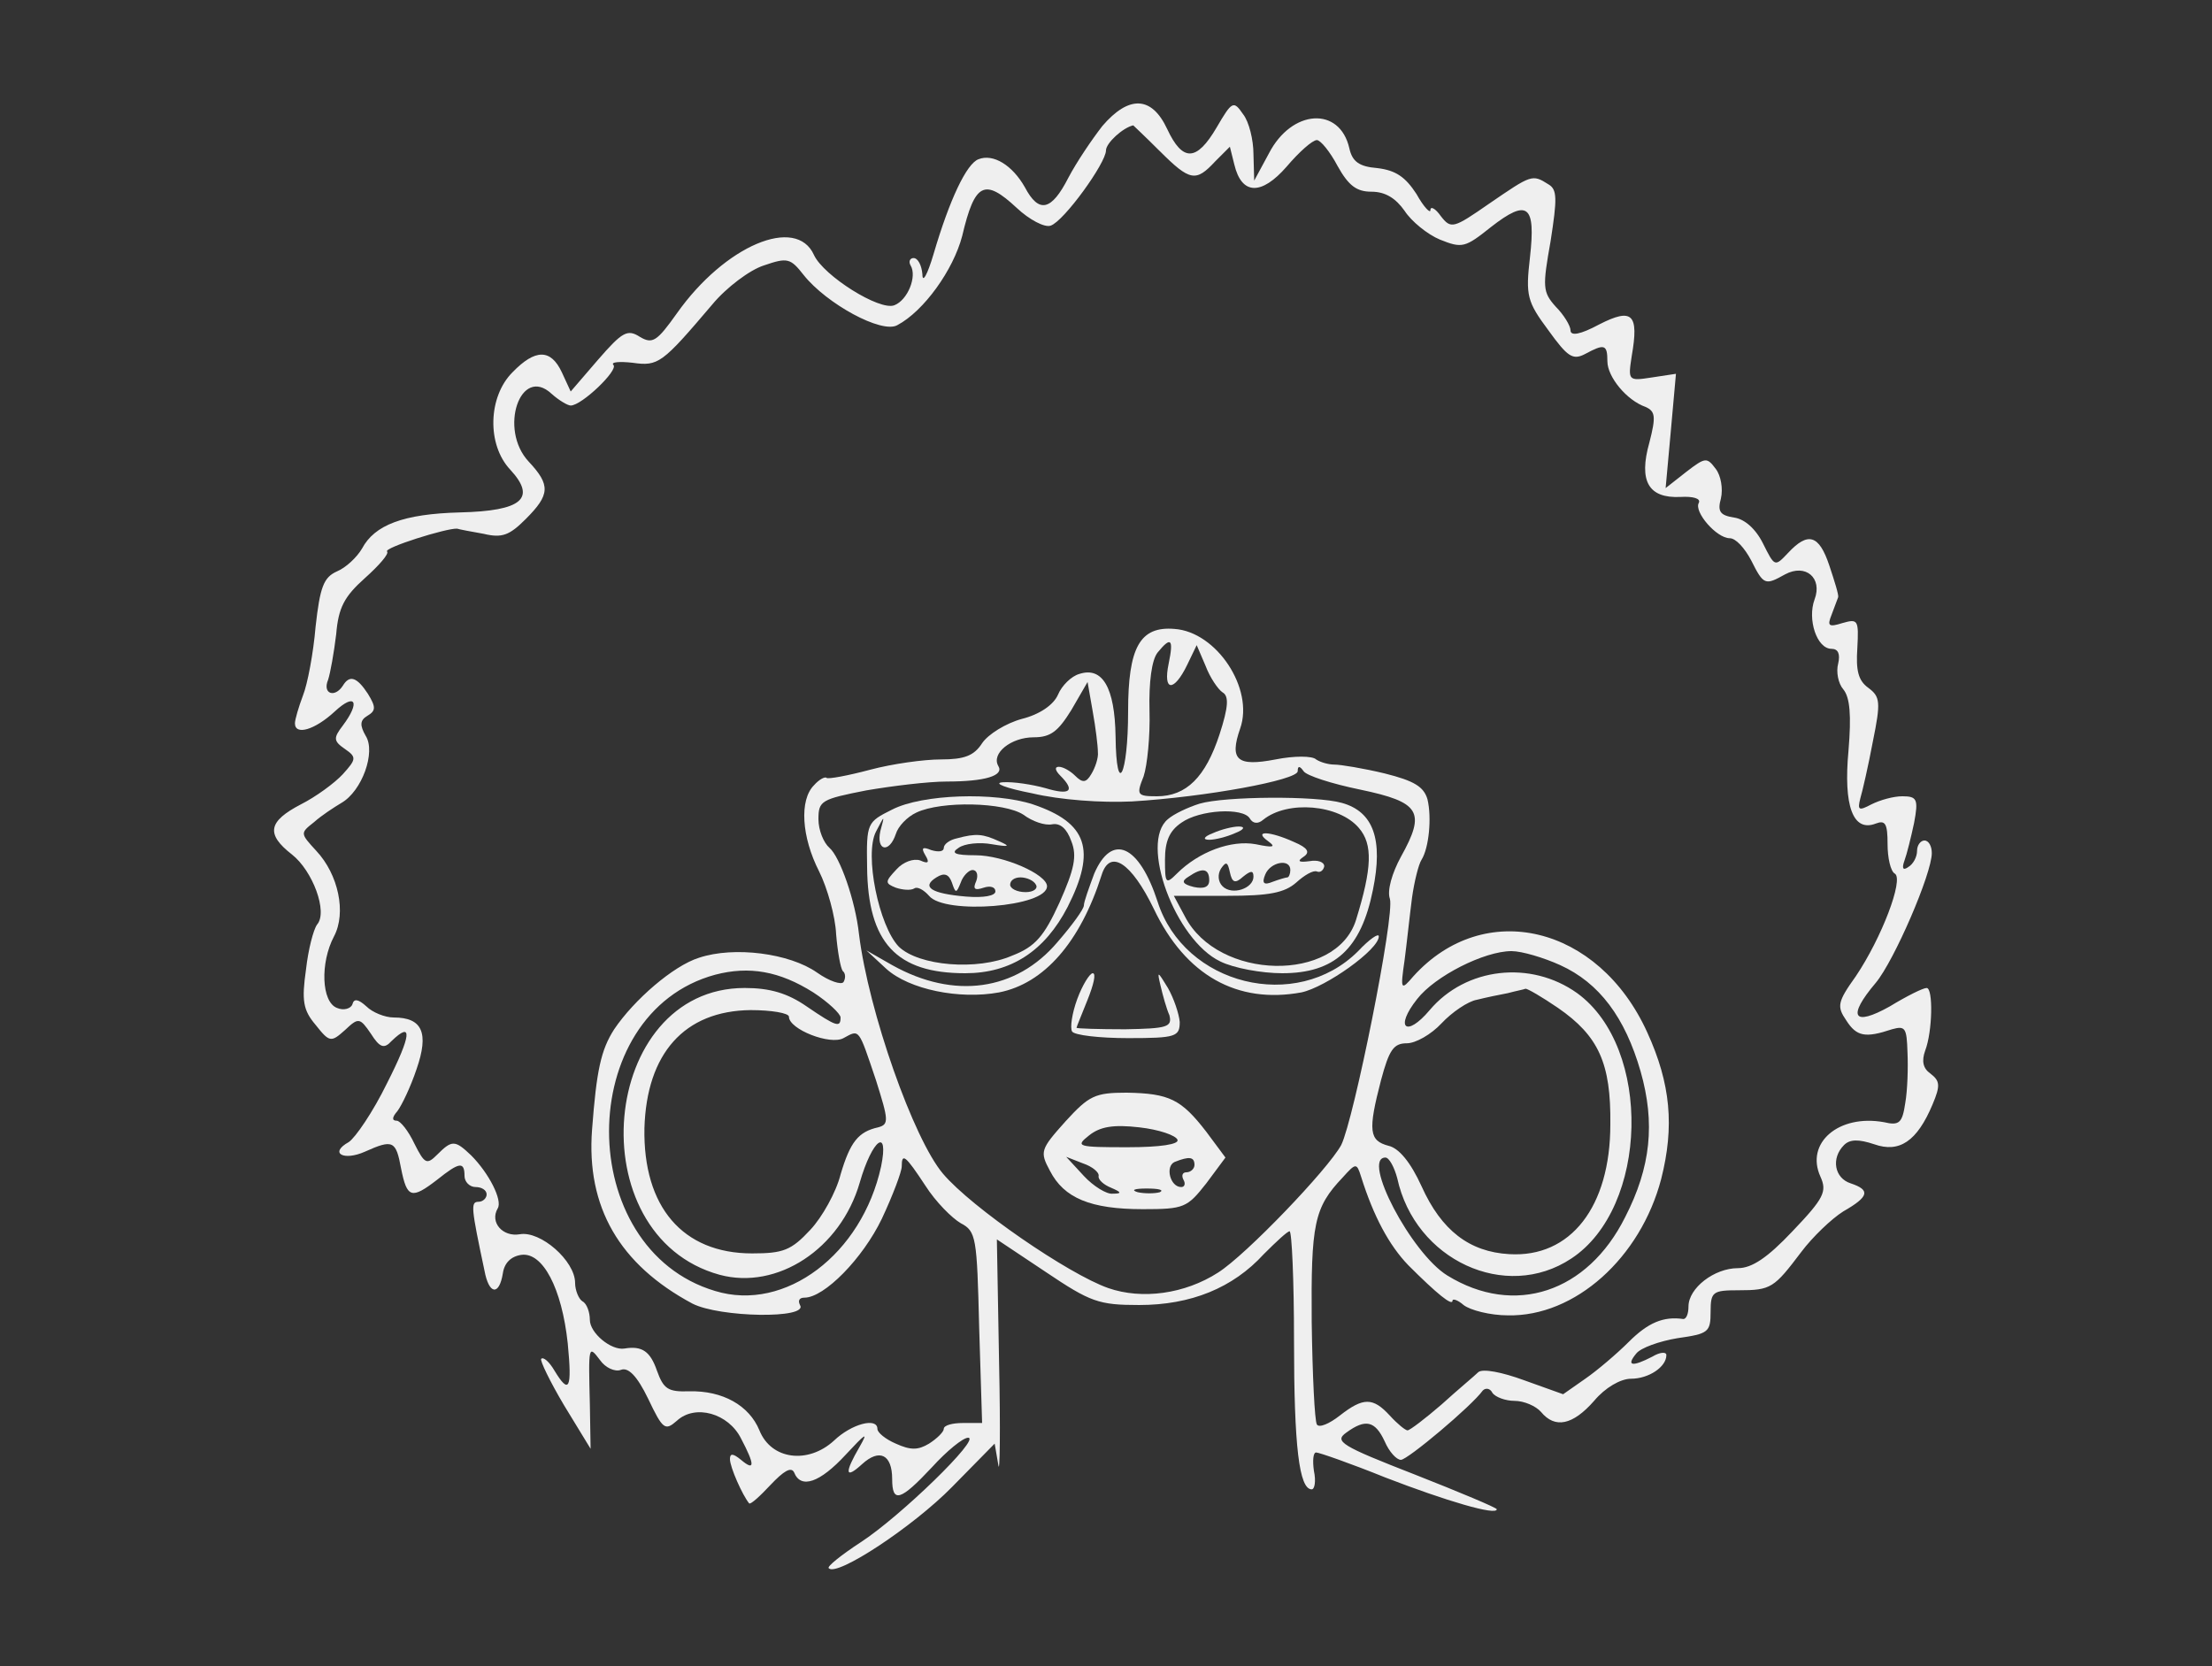  <svg version="1.0" xmlns="http://www.w3.org/2000/svg"  width="300pt" height="226pt" viewBox="0 0 300 226"  preserveAspectRatio="xMidYMid meet"><rect x="0" y="0" width="300" height="226" fill="#333333" stroke="none"/>  <g transform="translate(0,226) scale(0.1,-0.1)" fill="#efefef" stroke="none"> <path d="M1495 2089 c-14 -18 -35 -49 -46 -70 -23 -45 -40 -49 -59 -13 -17 30 -43 46 -63 38 -16 -6 -39 -54 -61 -129 -8 -27 -15 -40 -15 -27 -1 12 -6 22 -12 22 -5 0 -7 -5 -4 -10 9 -15 -4 -47 -22 -54 -20 -8 -96 40 -109 68 -24 54 -121 13 -186 -79 -27 -38 -33 -42 -50 -32 -17 11 -24 7 -57 -31 l-37 -43 -12 26 c-15 32 -36 32 -67 0 -33 -33 -35 -98 -3 -132 36 -39 16 -56 -68 -58 -77 -2 -116 -17 -133 -49 -7 -12 -22 -26 -34 -31 -18 -8 -23 -21 -29 -75 -3 -36 -11 -78 -17 -93 -6 -16 -11 -33 -11 -38 0 -17 27 -9 54 16 28 26 35 13 11 -19 -13 -17 -13 -21 3 -32 16 -11 15 -14 -3 -34 -11 -12 -37 -31 -57 -41 -44 -23 -48 -40 -12 -68 28 -22 49 -78 34 -95 -5 -7 -12 -34 -15 -61 -6 -42 -4 -55 13 -75 19 -24 21 -24 40 -7 18 17 20 17 35 -5 12 -19 18 -21 28 -10 29 28 27 8 -6 -57 -19 -39 -43 -74 -52 -80 -27 -15 -7 -26 22 -13 38 17 42 15 49 -23 8 -40 14 -42 49 -15 30 24 37 25 37 5 0 -8 7 -15 15 -15 8 0 15 -4 15 -10 0 -5 -5 -10 -11 -10 -11 0 -10 -8 8 -93 6 -33 20 -35 25 -4 2 14 11 23 25 25 29 4 55 -45 63 -120 6 -62 2 -70 -18 -37 -7 12 -15 19 -18 16 -2 -2 12 -31 31 -63 l36 -59 -1 60 c-2 81 -2 81 14 60 7 -10 20 -16 28 -13 10 4 22 -8 37 -39 20 -42 23 -44 39 -30 25 23 70 10 87 -24 19 -36 19 -45 0 -29 -11 9 -15 9 -15 1 0 -11 17 -49 26 -60 2 -2 15 10 29 25 18 19 28 25 32 17 9 -23 35 -14 70 24 27 29 31 32 19 11 -21 -36 -20 -45 3 -24 24 22 41 13 41 -20 0 -33 11 -30 54 16 20 22 42 40 49 40 18 0 -92 -107 -146 -142 -26 -17 -46 -33 -43 -35 11 -12 115 57 167 110 l58 59 5 -29 c2 -15 3 47 1 139 l-3 167 66 -44 c61 -41 72 -45 127 -45 70 0 127 23 169 69 17 17 32 31 35 31 3 0 6 -66 6 -148 0 -144 7 -202 24 -202 4 0 6 11 3 25 -2 14 -1 25 3 25 4 0 47 -15 94 -34 83 -32 151 -52 151 -43 0 2 -50 23 -111 47 -100 39 -110 45 -93 57 26 19 39 16 52 -12 6 -14 16 -25 22 -25 9 0 96 73 111 94 4 4 10 3 13 -3 4 -6 18 -11 30 -11 13 0 29 -7 36 -15 19 -23 43 -18 72 15 15 18 36 30 50 30 24 0 48 16 48 32 0 5 -9 4 -19 -2 -27 -14 -36 -13 -22 4 6 8 32 17 56 21 42 6 45 8 45 36 0 27 3 29 38 29 44 0 48 3 85 52 15 20 41 45 57 55 35 20 37 29 10 38 -22 7 -27 34 -9 52 8 8 20 8 41 1 34 -12 58 4 79 54 11 26 10 32 -3 42 -10 7 -12 17 -7 31 10 26 11 85 2 85 -5 0 -27 -11 -50 -25 -50 -28 -58 -14 -19 32 25 30 76 148 76 176 0 9 -4 17 -10 17 -5 0 -10 -6 -10 -14 0 -8 -5 -18 -12 -22 -7 -5 -9 -2 -5 9 3 8 9 32 13 51 6 32 4 36 -16 36 -12 0 -30 -5 -42 -11 -17 -9 -19 -8 -15 8 3 10 11 45 17 77 11 54 10 61 -6 73 -14 10 -17 24 -15 54 2 38 1 40 -20 34 -19 -6 -21 -4 -15 11 4 11 8 21 9 24 1 3 -5 22 -12 43 -14 42 -29 46 -56 17 -18 -19 -18 -19 -34 13 -10 20 -25 33 -39 35 -19 3 -23 8 -18 26 3 13 0 31 -7 40 -12 16 -14 16 -40 -4 l-28 -22 7 77 7 78 -33 -5 c-32 -5 -32 -4 -27 29 10 57 1 66 -44 43 -26 -14 -39 -16 -39 -8 0 6 -9 21 -20 32 -18 20 -18 27 -7 89 9 58 9 70 -3 77 -22 14 -23 13 -80 -26 -49 -34 -52 -35 -66 -17 -7 10 -14 14 -14 8 0 -5 -9 4 -19 22 -15 23 -28 32 -53 35 -25 2 -34 9 -38 27 -13 57 -78 53 -109 -7 l-20 -37 -1 36 c0 19 -6 44 -14 54 -13 19 -15 18 -36 -18 -27 -46 -46 -47 -67 -2 -21 45 -52 46 -88 4z m78 -34 c41 -41 49 -42 75 -14 l20 20 6 -24 c10 -42 37 -42 71 -3 17 20 35 36 41 36 5 0 18 -16 28 -35 15 -27 26 -35 46 -35 19 0 33 -9 45 -26 9 -14 31 -32 48 -39 30 -12 34 -11 69 17 50 39 61 30 53 -41 -6 -52 -4 -60 25 -99 26 -36 33 -41 50 -32 26 14 30 13 30 -10 0 -21 26 -53 52 -62 13 -6 14 -13 5 -48 -15 -53 -1 -76 42 -74 17 1 28 -2 25 -8 -7 -12 24 -48 42 -48 8 0 20 -13 29 -30 17 -34 19 -34 46 -19 28 15 51 -5 40 -34 -10 -27 3 -67 23 -67 9 0 12 -7 9 -20 -3 -11 0 -27 7 -35 9 -11 11 -35 7 -83 -7 -75 6 -111 37 -99 13 5 16 0 16 -28 0 -18 4 -37 10 -40 12 -8 -18 -87 -53 -139 -25 -35 -26 -41 -13 -60 14 -22 26 -24 62 -12 18 5 20 2 21 -31 1 -21 0 -52 -3 -69 -4 -27 -8 -31 -29 -26 -61 11 -107 -28 -86 -74 9 -20 5 -29 -38 -74 -34 -36 -55 -50 -74 -50 -32 0 -67 -27 -67 -52 0 -10 -3 -17 -7 -17 -27 4 -48 -5 -74 -31 -16 -16 -43 -39 -59 -50 l-30 -21 -53 19 c-30 11 -56 16 -62 11 -5 -5 -28 -24 -50 -44 -22 -19 -43 -35 -46 -35 -3 0 -14 9 -24 20 -23 25 -36 25 -68 0 -14 -11 -28 -17 -31 -12 -3 5 -6 67 -7 139 -1 133 3 155 42 196 18 20 19 20 25 1 17 -54 38 -93 64 -120 39 -39 60 -56 60 -48 0 3 7 1 15 -6 9 -7 36 -14 60 -14 91 -2 180 78 208 185 18 71 13 129 -19 199 -66 145 -221 182 -317 76 -17 -20 -18 -19 -12 22 3 23 7 61 10 84 3 22 9 46 13 52 10 16 14 57 8 82 -5 17 -18 25 -58 35 -29 7 -60 12 -68 12 -8 0 -19 3 -25 7 -5 5 -30 5 -55 0 -52 -10 -63 -1 -48 42 19 54 -32 131 -89 135 -47 4 -63 -25 -63 -112 0 -87 -16 -118 -17 -34 -1 67 -18 95 -49 85 -11 -3 -24 -16 -29 -28 -6 -14 -25 -27 -49 -33 -22 -6 -46 -21 -54 -33 -11 -17 -24 -22 -56 -22 -23 0 -66 -6 -96 -14 -30 -8 -57 -13 -59 -11 -2 2 -10 -2 -17 -10 -20 -20 -17 -70 7 -117 11 -22 22 -61 23 -85 2 -24 6 -46 9 -50 4 -3 4 -10 1 -15 -3 -4 -19 1 -36 13 -37 26 -112 36 -160 20 -35 -11 -88 -57 -115 -97 -18 -28 -24 -56 -30 -136 -8 -105 37 -183 136 -236 37 -19 158 -21 146 -2 -3 6 -1 10 6 10 27 0 79 53 105 107 15 32 27 64 27 71 0 19 5 15 32 -26 14 -22 36 -44 48 -51 21 -11 22 -19 25 -141 l4 -130 -26 0 c-14 0 -26 -3 -26 -8 0 -4 -9 -13 -20 -20 -15 -9 -25 -9 -45 0 -14 6 -25 15 -25 20 0 16 -35 7 -59 -16 -35 -32 -85 -26 -101 14 -14 34 -50 54 -95 53 -29 -1 -35 3 -44 28 -9 26 -20 34 -44 30 -18 -3 -47 21 -47 39 0 10 -4 22 -10 25 -5 3 -10 15 -10 25 0 30 -47 71 -75 66 -23 -4 -41 16 -30 35 7 11 -12 48 -36 72 -22 21 -26 21 -46 1 -14 -14 -17 -13 -31 15 -8 17 -19 31 -24 31 -7 0 -6 5 1 13 6 8 18 33 26 57 17 49 8 70 -31 70 -12 0 -29 7 -37 15 -11 10 -17 11 -19 3 -2 -6 -12 -9 -21 -5 -21 8 -23 61 -4 97 17 32 6 84 -24 116 -22 24 -22 24 -3 39 10 9 27 20 37 26 28 16 47 69 33 91 -8 14 -8 21 2 27 12 7 12 12 1 30 -15 23 -25 26 -34 11 -11 -17 -28 -11 -20 8 3 9 8 37 11 62 3 36 11 51 39 76 19 17 33 33 30 36 -5 5 81 32 95 31 3 -1 19 -4 36 -7 25 -6 35 -2 57 20 33 33 34 46 4 78 -41 44 -11 131 31 92 10 -9 22 -16 26 -16 15 0 65 48 58 55 -4 4 8 5 26 3 35 -5 40 -1 108 79 19 23 51 47 70 53 32 11 36 10 54 -13 31 -39 106 -80 127 -68 36 19 76 75 88 121 17 72 30 79 74 38 17 -16 38 -27 46 -24 18 6 75 85 75 102 0 10 23 31 37 34 0 0 17 -16 36 -35z m12 -695 c-8 -38 7 -39 25 -2 l13 27 12 -28 c6 -16 17 -32 23 -36 9 -5 8 -20 -4 -57 -19 -58 -45 -84 -85 -84 -27 0 -28 2 -18 27 5 15 9 55 8 89 -1 39 3 69 11 79 18 22 22 19 15 -15z m-96 -120 c1 -8 -4 -22 -9 -30 -7 -12 -12 -12 -22 -2 -6 6 -16 12 -22 12 -6 0 -5 -5 2 -12 21 -21 13 -27 -20 -17 -18 5 -44 9 -58 8 -14 -1 4 -8 40 -15 38 -9 94 -13 135 -11 100 6 225 29 225 41 0 8 3 7 8 0 4 -6 38 -17 77 -25 81 -17 89 -30 55 -91 -12 -22 -19 -46 -15 -57 7 -22 -49 -300 -66 -334 -18 -33 -129 -149 -167 -173 -45 -29 -103 -37 -149 -21 -54 19 -185 109 -224 155 -40 47 -101 220 -114 325 -5 46 -26 105 -40 117 -8 7 -15 24 -15 39 0 25 4 27 65 39 35 6 84 12 109 12 52 0 78 8 70 21 -10 17 17 39 48 39 23 0 33 8 51 37 l22 38 7 -40 c4 -22 7 -47 7 -55z m627 -289 c53 -24 88 -71 109 -144 20 -70 14 -130 -21 -198 -51 -102 -150 -135 -241 -79 -49 30 -117 160 -84 160 5 0 12 -13 16 -28 24 -111 147 -168 236 -109 105 69 110 286 8 360 -63 45 -151 35 -200 -23 -32 -38 -48 -24 -17 15 24 31 91 65 128 65 14 0 44 -9 66 -19z m-1013 -37 c20 -13 37 -29 37 -34 0 -14 -5 -13 -46 15 -26 18 -50 25 -84 25 -197 0 -227 -336 -34 -389 78 -21 164 35 190 125 17 59 40 76 29 22 -26 -119 -130 -198 -225 -169 -192 57 -192 377 0 429 46 12 87 5 133 -24z m1010 -21 c55 -38 72 -75 71 -158 0 -112 -54 -181 -137 -176 -54 3 -92 32 -119 92 -15 33 -31 52 -45 55 -26 7 -28 20 -10 89 11 41 17 50 35 50 12 0 33 12 47 27 14 15 36 30 48 32 12 3 31 7 42 9 11 3 22 5 24 6 3 0 22 -11 44 -26z m-1043 -12 c0 -17 56 -39 74 -29 22 12 20 14 44 -57 17 -54 18 -60 3 -64 -27 -6 -38 -20 -51 -64 -6 -24 -25 -58 -41 -75 -26 -28 -37 -32 -79 -32 -94 0 -148 63 -146 170 3 101 54 159 144 160 28 0 52 -4 52 -9z"/> <path d="M1210 1162 c-34 -17 -35 -18 -34 -78 1 -103 40 -144 133 -144 62 0 108 30 139 90 39 77 27 114 -47 139 -52 17 -150 14 -191 -7z m178 -7 c12 -9 29 -15 39 -13 11 2 20 -6 26 -23 8 -20 4 -38 -16 -83 -21 -46 -33 -60 -64 -72 -48 -21 -127 -14 -154 12 -27 28 -47 125 -31 156 12 23 12 23 6 1 -6 -27 12 -31 21 -4 3 10 15 23 28 29 34 16 119 14 145 -3z"/> <path d="M1298 1123 c-10 -2 -18 -8 -18 -13 0 -5 -7 -6 -17 -3 -12 5 -14 3 -8 -7 6 -10 4 -12 -7 -7 -9 3 -23 -2 -32 -12 -16 -17 -16 -19 -1 -25 9 -3 20 -4 25 -1 4 3 13 -2 20 -10 21 -26 160 -15 160 13 0 16 -59 42 -97 42 -28 0 -34 3 -23 10 8 6 29 8 45 5 24 -4 26 -3 10 4 -22 10 -31 11 -57 4z m5 -60 c3 9 11 17 16 17 6 0 8 -7 5 -15 -5 -11 -2 -13 10 -9 9 3 16 1 16 -5 0 -6 -16 -9 -40 -7 -47 4 -61 13 -40 26 11 7 17 4 21 -7 5 -15 6 -15 12 0z m102 -3 c3 -5 -3 -10 -14 -10 -12 0 -21 5 -21 10 0 6 6 10 14 10 8 0 18 -4 21 -10z"/> <path d="M1627 1170 c-16 -5 -35 -14 -43 -21 -39 -32 10 -164 71 -193 18 -9 56 -16 84 -16 71 0 107 33 123 113 14 68 1 106 -42 118 -35 10 -159 9 -193 -1z m216 -33 c19 -22 18 -54 -4 -125 -27 -85 -187 -82 -232 5 l-15 28 73 0 c56 0 77 4 93 18 11 10 23 17 28 15 5 -2 9 2 10 7 0 6 -9 9 -20 7 -15 -2 -17 0 -8 6 9 6 6 12 -13 20 -33 15 -56 16 -35 1 11 -8 7 -9 -17 -4 -33 6 -77 -10 -107 -40 -15 -15 -16 -13 -16 19 0 25 6 39 22 50 25 18 84 21 93 6 4 -7 11 -8 18 -2 33 27 103 21 130 -11z m-157 -66 c10 8 14 9 14 0 0 -16 -29 -26 -42 -13 -6 6 -7 16 -2 24 7 10 9 9 12 -5 3 -14 7 -16 18 -6z m64 9 c0 -5 -2 -10 -4 -10 -2 0 -12 -3 -20 -6 -12 -5 -15 -2 -10 10 7 17 34 22 34 6z m-110 -14 c0 -9 -7 -12 -21 -9 -16 4 -17 8 -7 14 19 13 28 11 28 -5z"/> <path d="M1645 1130 c-13 -5 -14 -9 -5 -9 8 0 24 4 35 9 13 5 14 9 5 9 -8 0 -24 -4 -35 -9z"/> <path d="M1484 1075 c-7 -19 -14 -38 -14 -43 0 -5 -16 -27 -36 -50 -56 -66 -140 -78 -224 -31 l-35 20 27 -25 c31 -28 99 -42 153 -32 61 12 110 68 139 159 11 36 40 18 71 -46 43 -90 113 -129 200 -113 33 7 105 58 105 76 0 5 -13 -4 -28 -20 -84 -84 -236 -46 -272 67 -25 77 -62 94 -86 38z"/> <path d="M1461 905 c-7 -19 -10 -39 -7 -44 3 -5 37 -9 76 -9 65 0 70 2 70 22 -1 11 -8 32 -16 46 -14 23 -15 24 -10 3 3 -13 8 -31 12 -40 4 -16 -3 -18 -60 -19 -37 0 -66 1 -66 2 0 1 7 18 15 38 8 20 12 36 7 36 -4 0 -14 -16 -21 -35z"/> <path d="M1445 739 c-34 -38 -35 -41 -21 -67 19 -37 55 -52 126 -52 56 0 60 2 86 35 l26 35 -26 35 c-34 44 -50 52 -108 53 -43 0 -51 -4 -83 -39z m152 -25 c2 -6 -23 -10 -68 -10 -68 0 -71 1 -52 16 15 12 33 15 68 11 27 -3 50 -11 52 -17z m-107 -49 c-1 -5 7 -12 17 -16 14 -6 15 -8 2 -8 -8 -1 -26 10 -39 24 l-24 26 23 -9 c12 -4 22 -12 21 -17z m130 15 c0 -5 -5 -10 -11 -10 -5 0 -7 -4 -4 -10 3 -5 2 -10 -3 -10 -15 0 -22 28 -9 34 20 8 27 7 27 -4z m-47 -37 c-7 -2 -21 -2 -30 0 -10 3 -4 5 12 5 17 0 24 -2 18 -5z"/> </g> </svg> 